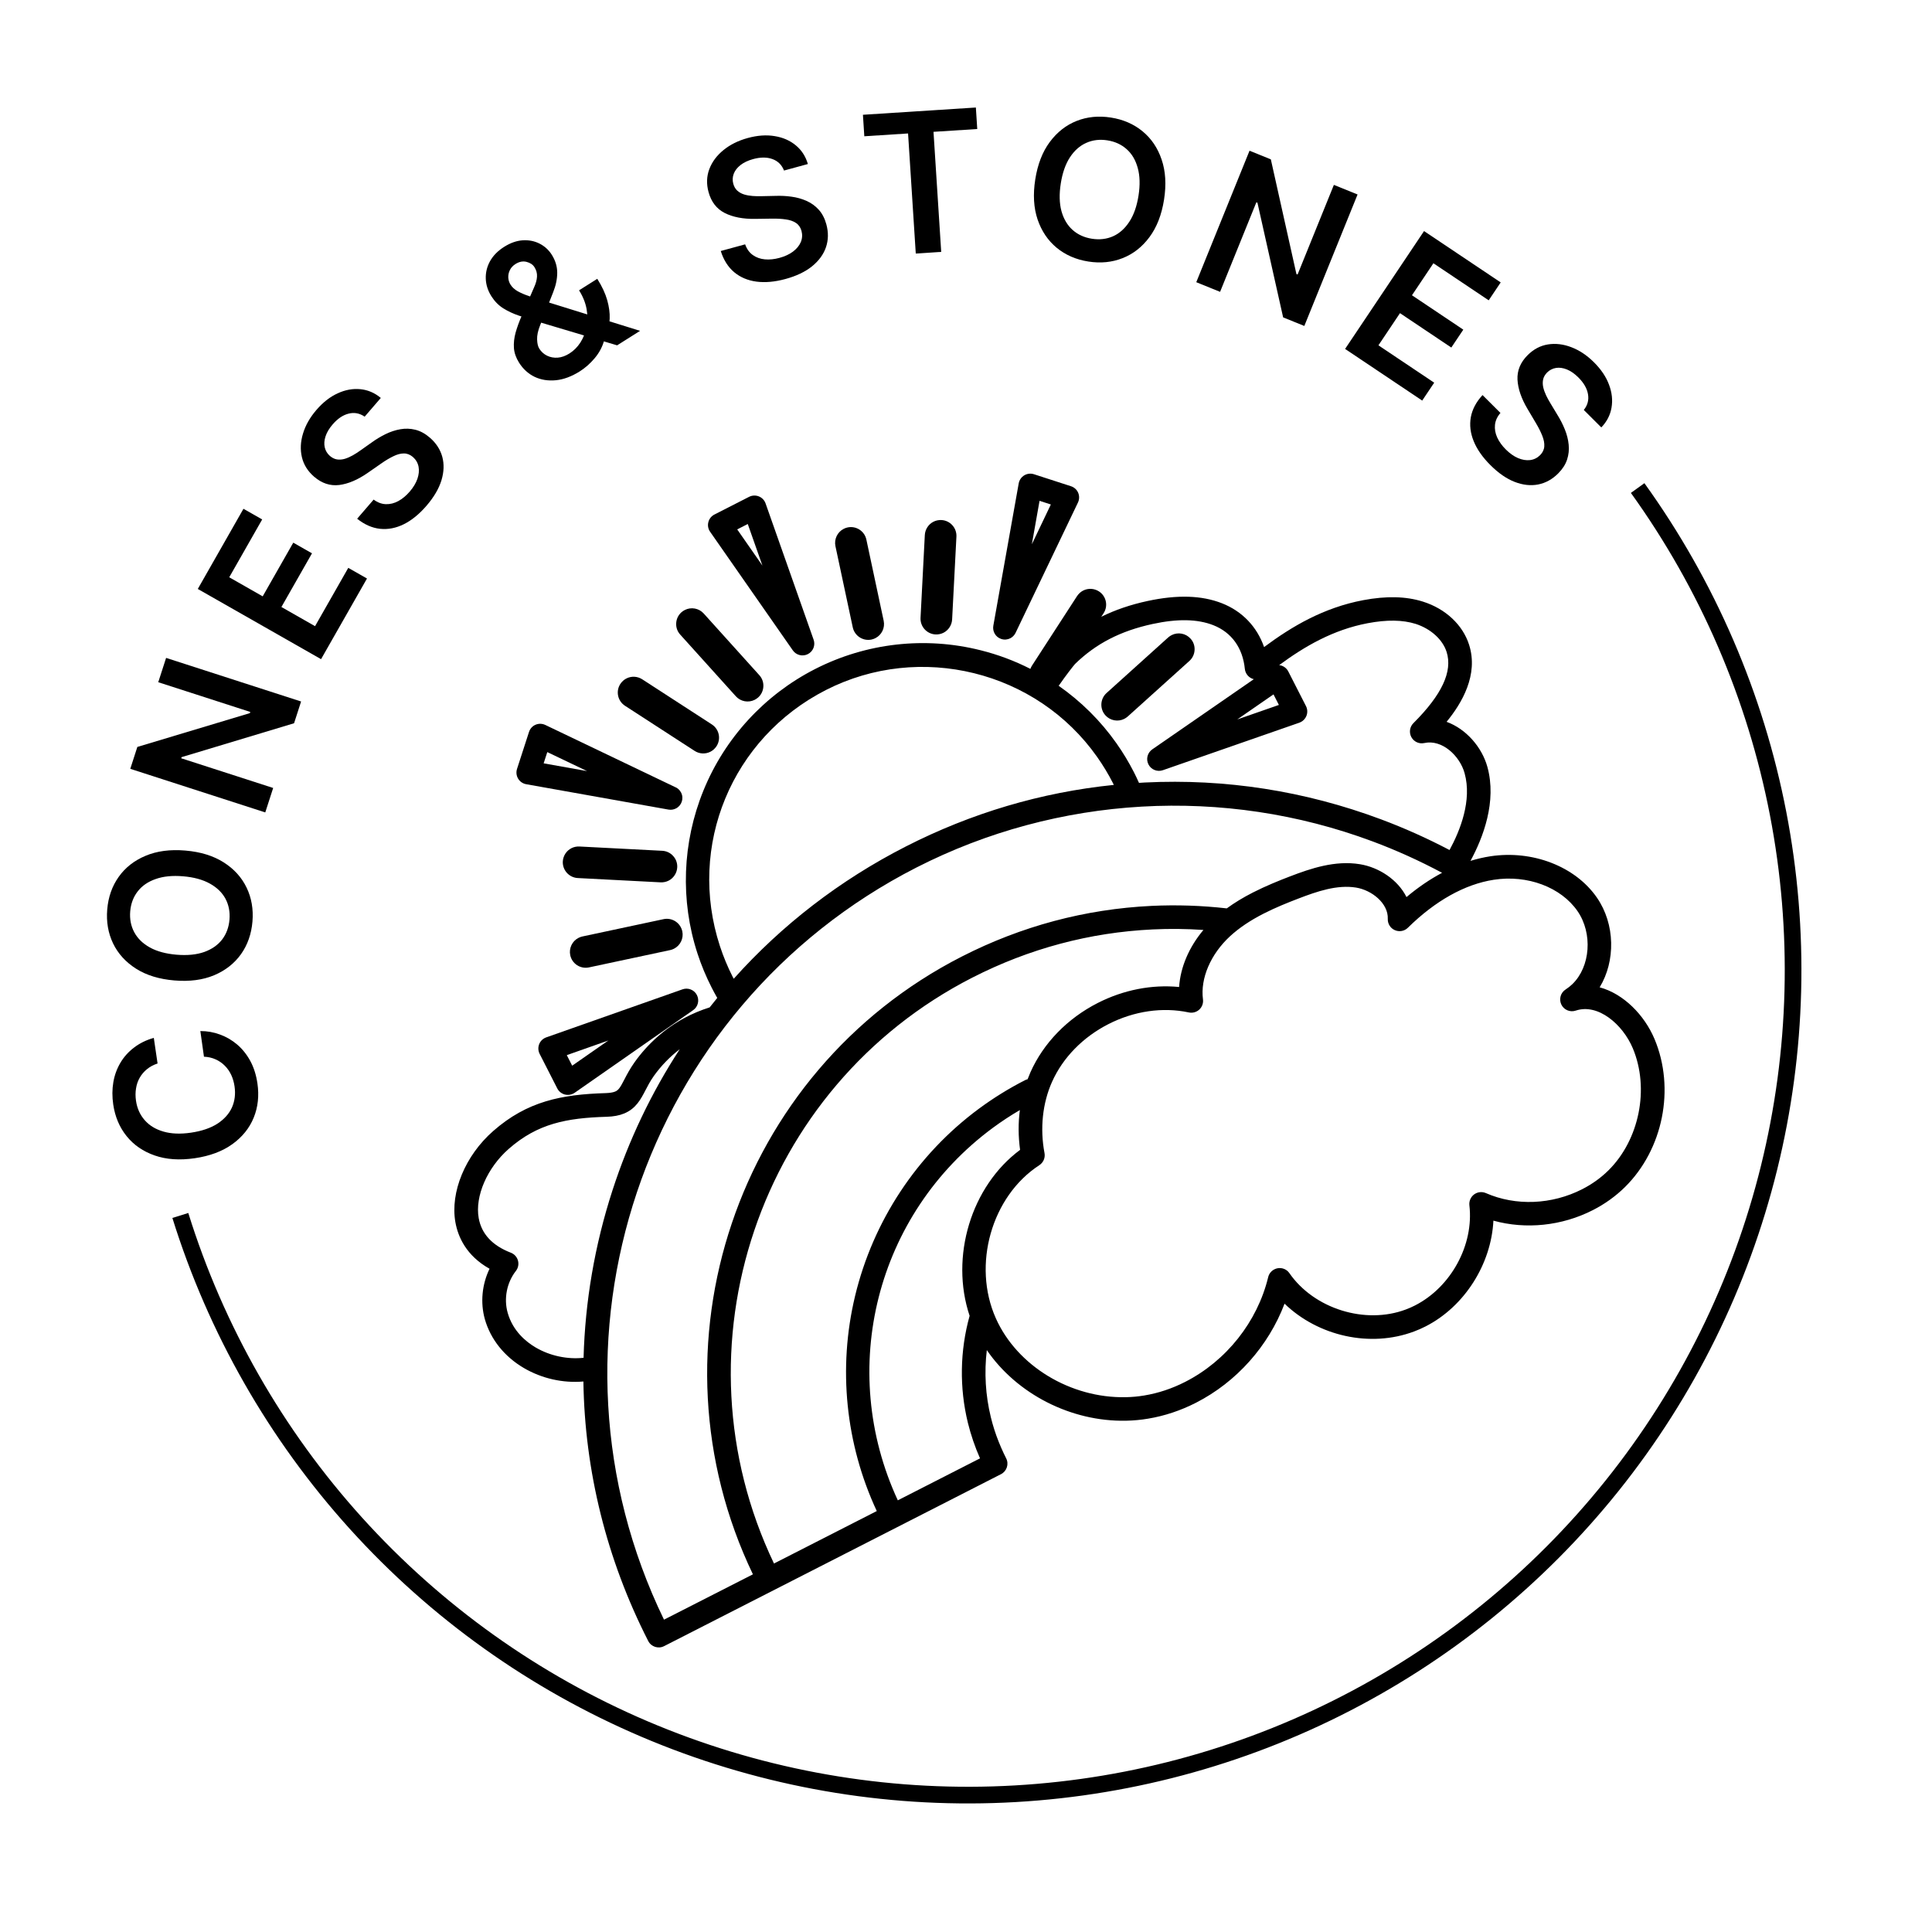 <svg width="169" height="169" viewBox="0 0 169 169" fill="none" xmlns="http://www.w3.org/2000/svg">
<path d="M128.51 56.407C127.958 54.662 126.446 53.245 124.464 52.624C122.985 52.16 121.276 52.118 119.248 52.499C115.785 53.154 113.015 54.786 110.575 56.602C109.956 54.827 108.67 53.47 106.889 52.77C105.116 52.076 102.99 52.011 100.387 52.57C98.888 52.894 97.552 53.349 96.334 53.952L96.537 53.64C96.953 53.002 96.77 52.144 96.127 51.73C95.713 51.464 95.185 51.437 94.747 51.66C94.533 51.769 94.35 51.937 94.217 52.139L90.268 58.231C90.212 58.32 90.167 58.413 90.132 58.509C88.76 57.81 87.301 57.26 85.781 56.882C80.919 55.658 75.775 56.239 71.302 58.522C66.876 60.781 63.405 64.557 61.532 69.153C59.68 73.702 59.495 78.763 61.011 83.405C61.343 84.427 61.765 85.436 62.261 86.407C62.413 86.705 62.574 87.003 62.741 87.294C62.518 87.565 62.298 87.844 62.077 88.12C61.315 88.36 60.573 88.669 59.878 89.043C58.167 89.963 56.658 91.303 55.508 92.92C55.106 93.486 54.833 94.006 54.619 94.422C54.257 95.121 54.113 95.357 53.811 95.483C53.62 95.562 53.345 95.605 53.004 95.618C49.116 95.733 46.11 96.331 43.142 98.936C40.697 101.079 39.37 104.283 39.835 106.912C40.06 108.179 40.776 109.836 42.823 110.984C42.165 112.34 42.003 113.939 42.412 115.395C42.909 117.149 44.117 118.662 45.813 119.66C47.397 120.59 49.247 121 51.032 120.845C51.149 128.65 53.048 136.386 56.702 143.545C56.962 144.053 57.584 144.254 58.091 143.995L87.561 128.952C88.069 128.693 88.271 128.071 88.012 127.563C87.938 127.419 87.869 127.274 87.799 127.129C87.645 126.799 87.5 126.47 87.365 126.131C87.081 125.423 86.85 124.697 86.671 123.963C86.204 122.049 86.087 120.059 86.321 118.099C88.937 121.916 93.662 124.378 98.512 124.276C99.155 124.263 99.8 124.202 100.424 124.097C101.861 123.86 103.272 123.39 104.615 122.705C108.166 120.893 110.964 117.734 112.365 114.038C115.294 116.869 119.85 117.919 123.704 116.466C124.043 116.34 124.384 116.189 124.707 116.024C128.129 114.277 130.449 110.556 130.634 106.775C133.468 107.559 136.617 107.241 139.332 105.855C140.381 105.32 141.321 104.645 142.136 103.844C145.48 100.546 146.546 95.221 144.729 90.89C143.841 88.779 142.016 86.928 139.929 86.365C141.323 84.073 141.294 80.846 139.692 78.524C137.809 75.789 134.058 74.337 130.359 74.904C129.783 74.993 129.203 75.128 128.63 75.304C129.729 73.278 130.948 70.115 130.106 67.076C129.63 65.362 128.251 63.761 126.539 63.141C127.878 61.512 129.341 59.026 128.51 56.408L128.51 56.407ZM111.398 60.74L111.869 61.664L108.228 62.933L111.398 60.74ZM64.101 85.468C63.654 84.592 63.277 83.681 62.976 82.763C60.106 73.989 64.001 64.567 72.242 60.361C80.468 56.162 90.67 58.68 95.974 66.216C96.481 66.936 96.948 67.704 97.351 68.495C97.379 68.55 97.402 68.603 97.43 68.659C91.092 69.306 84.98 71.114 79.23 74.049C73.454 76.997 68.381 80.922 64.183 85.616C64.155 85.561 64.127 85.514 64.102 85.467L64.101 85.468ZM46.865 117.875C45.991 117.361 44.856 116.419 44.407 114.831C44.057 113.591 44.333 112.188 45.125 111.177C45.328 110.921 45.395 110.58 45.309 110.267C45.222 109.95 44.991 109.697 44.685 109.579C43.069 108.957 42.122 107.938 41.874 106.553C41.533 104.64 42.616 102.148 44.507 100.492C47.021 98.286 49.552 97.792 53.07 97.689C53.668 97.671 54.168 97.578 54.593 97.403C55.627 96.977 56.047 96.164 56.455 95.381C56.66 94.984 56.873 94.574 57.191 94.124C57.832 93.226 58.601 92.435 59.462 91.777C56.989 95.572 55.004 99.715 53.571 104.138C52.015 108.939 51.181 113.863 51.047 118.772C49.641 118.924 48.117 118.608 46.866 117.874L46.865 117.875ZM80.165 75.885C92.522 69.577 107.068 68.747 120.074 73.604C122.153 74.379 124.187 75.302 126.145 76.348C125.087 76.911 124.044 77.62 123.032 78.471C122.269 76.94 120.612 75.866 118.959 75.597C116.792 75.242 114.661 75.963 112.831 76.666C111.92 77.015 110.73 77.493 109.593 78.073C108.74 78.508 107.986 78.967 107.311 79.46C105.129 79.211 102.912 79.137 100.726 79.242C94.928 79.522 89.348 81.011 84.136 83.672C64.377 93.757 56.324 117.819 65.861 137.713L58.082 141.679C46.354 117.494 56.115 88.161 80.165 75.885L80.165 75.885ZM85.076 85.505C90.024 82.979 95.325 81.563 100.826 81.301C102.301 81.229 103.788 81.245 105.269 81.347C104.005 82.85 103.258 84.603 103.141 86.337C100.764 86.104 98.278 86.584 96.019 87.737C93.366 89.091 91.278 91.242 90.139 93.79C90.049 93.994 89.967 94.198 89.888 94.406C89.81 94.427 89.735 94.451 89.661 94.489C88.245 95.212 86.882 96.056 85.613 96.996C80.213 100.991 76.373 106.804 74.796 113.369C73.284 119.673 73.96 126.312 76.695 132.178L67.704 136.767C58.683 117.888 66.333 95.071 85.076 85.504L85.076 85.505ZM85.727 127.568L78.535 131.24C73.221 119.776 76.617 106.217 86.844 98.659C87.602 98.1 88.393 97.58 89.212 97.102C89.062 98.236 89.07 99.405 89.231 100.584C84.943 103.766 83.088 109.944 84.816 115.1C83.965 118.158 83.915 121.393 84.665 124.461C84.925 125.515 85.28 126.558 85.726 127.568L85.727 127.568ZM137.995 79.704C139.332 81.642 139.126 84.562 137.537 86.091C137.363 86.259 137.168 86.414 136.955 86.551C136.514 86.832 136.351 87.393 136.575 87.868C136.797 88.338 137.342 88.57 137.836 88.402C139.788 87.748 141.947 89.606 142.828 91.697C144.304 95.214 143.405 99.703 140.692 102.382C140.032 103.034 139.261 103.586 138.4 104.025C135.74 105.383 132.592 105.51 129.976 104.365C129.637 104.218 129.246 104.26 128.946 104.482C128.65 104.702 128.493 105.066 128.534 105.43C128.938 108.892 126.935 112.581 123.775 114.194C123.518 114.325 123.249 114.444 122.98 114.544C119.426 115.885 114.948 114.489 112.788 111.367C112.556 111.03 112.152 110.866 111.75 110.941C111.652 110.959 111.558 110.992 111.47 111.038C111.205 111.173 111.005 111.418 110.934 111.714C109.993 115.612 107.28 119.038 103.678 120.876C102.523 121.466 101.319 121.867 100.086 122.07C99.557 122.159 99.016 122.208 98.469 122.218C93.642 122.317 88.972 119.484 87.111 115.32C85.025 110.652 86.733 104.642 90.915 101.923C91.266 101.693 91.444 101.278 91.368 100.867C90.959 98.711 91.194 96.5 92.024 94.638C92.972 92.517 94.723 90.724 96.957 89.584C99.204 88.436 101.704 88.074 103.99 88.562C104.317 88.632 104.66 88.54 104.906 88.313C105.151 88.086 105.274 87.754 105.229 87.42C104.989 85.577 105.902 83.459 107.605 81.89C108.392 81.168 109.351 80.521 110.535 79.917C111.576 79.385 112.655 78.955 113.574 78.602C115.222 77.969 116.966 77.371 118.625 77.641C120.007 77.868 121.45 79.023 121.395 80.378C121.378 80.8 121.622 81.195 122.009 81.363C122.398 81.536 122.852 81.452 123.151 81.156C125.549 78.796 128.134 77.346 130.671 76.956C133.606 76.501 136.548 77.605 137.996 79.704L137.995 79.704ZM126.542 57.031C127.08 58.731 126.131 60.769 123.636 63.258C123.31 63.582 123.241 64.081 123.46 64.484C123.68 64.886 124.139 65.097 124.589 64.997C126.14 64.655 127.695 66.111 128.115 67.635C128.775 70.016 127.728 72.646 126.797 74.355C124.859 73.337 122.848 72.434 120.797 71.668C114.151 69.185 107.198 68.101 100.139 68.449C99.968 68.458 99.798 68.47 99.632 68.481C99.491 68.168 99.346 67.857 99.19 67.551C98.741 66.672 98.228 65.821 97.662 65.02C96.275 63.048 94.558 61.355 92.608 59.99C93.263 59.039 93.904 58.23 94.037 58.083C95.86 56.303 98.014 55.19 100.821 54.583C103.009 54.11 104.748 54.146 106.132 54.687C107.728 55.314 108.707 56.669 108.891 58.509C108.929 58.883 109.17 59.21 109.515 59.359C109.568 59.383 109.622 59.397 109.68 59.409L100.794 65.55C100.37 65.845 100.225 66.406 100.46 66.866C100.694 67.326 101.232 67.543 101.72 67.373L113.663 63.215C113.707 63.202 113.751 63.179 113.791 63.158C114.012 63.046 114.184 62.856 114.278 62.622C114.388 62.348 114.376 62.034 114.241 61.769L112.694 58.738C112.559 58.473 112.315 58.277 112.028 58.205C111.986 58.194 111.94 58.186 111.895 58.181C114.112 56.544 116.602 55.092 119.629 54.516C121.316 54.197 122.695 54.217 123.843 54.577C125.162 55.008 126.194 55.941 126.542 57.03L126.542 57.031Z" fill="black"/>
<path d="M69.35 56.889C69.646 57.314 70.209 57.453 70.668 57.218C71.128 56.983 71.344 56.442 71.17 55.956L66.968 44.036C66.871 43.756 66.653 43.529 66.375 43.42C66.097 43.312 65.789 43.326 65.524 43.461L62.493 45.008C62.228 45.143 62.032 45.387 61.962 45.678C61.887 45.967 61.947 46.275 62.117 46.517L69.35 56.889ZM65.41 45.837L66.691 49.473L64.487 46.309L65.41 45.837Z" fill="black"/>
<path d="M46.024 68.597L58.472 70.817C58.702 70.858 58.929 70.82 59.123 70.721L59.127 70.719C59.635 70.46 59.837 69.838 59.578 69.33C59.457 69.094 59.258 68.922 59.028 68.836L47.701 63.415C47.431 63.288 47.121 63.279 46.847 63.396C46.573 63.512 46.366 63.743 46.274 64.027L45.226 67.261C45.134 67.544 45.169 67.856 45.322 68.111C45.475 68.367 45.733 68.546 46.024 68.597L46.024 68.597ZM47.874 65.789L51.351 67.45L47.555 66.772L47.874 65.789Z" fill="black"/>
<path d="M87.587 55.895C87.854 55.982 88.136 55.954 88.372 55.834C88.567 55.734 88.734 55.57 88.835 55.361L94.293 43.959C94.42 43.689 94.429 43.379 94.312 43.105C94.196 42.831 93.965 42.624 93.681 42.532L90.447 41.484C90.164 41.392 89.852 41.426 89.596 41.58C89.341 41.733 89.166 41.99 89.111 42.282L86.891 54.73C86.799 55.241 87.095 55.739 87.588 55.895L87.587 55.895ZM90.933 43.809L91.922 44.129L90.261 47.607L90.933 43.809Z" fill="black"/>
<path d="M49.42 95.745C49.664 95.805 49.919 95.778 50.139 95.665C50.18 95.645 50.222 95.618 50.261 95.594L60.634 88.361C61.058 88.066 61.197 87.502 60.962 87.043C60.728 86.583 60.187 86.368 59.7 86.542L47.78 90.744C47.498 90.846 47.273 91.058 47.164 91.336C47.056 91.614 47.07 91.922 47.205 92.187L48.752 95.219C48.886 95.48 49.131 95.67 49.42 95.745ZM49.58 92.297L53.215 91.016L50.051 93.22L49.58 92.297Z" fill="black"/>
<path d="M81.834 55.497C82.076 55.508 82.32 55.458 82.533 55.349C82.97 55.126 83.258 54.681 83.286 54.19L83.662 46.94C83.7 46.179 83.113 45.528 82.351 45.49C82.109 45.479 81.865 45.529 81.652 45.638C81.214 45.861 80.926 46.306 80.898 46.797L80.523 54.047C80.485 54.808 81.072 55.459 81.834 55.497Z" fill="black"/>
<path d="M64.367 60.907C64.784 61.371 65.465 61.496 66.021 61.213C66.127 61.158 66.226 61.089 66.32 61.009C66.593 60.763 66.755 60.426 66.774 60.054C66.794 59.686 66.668 59.329 66.418 59.057L61.556 53.665C61.138 53.202 60.457 53.076 59.902 53.36C59.795 53.414 59.696 53.483 59.602 53.563C59.329 53.809 59.167 54.147 59.149 54.518C59.128 54.886 59.254 55.244 59.505 55.515L64.367 60.907Z" fill="black"/>
<path d="M60.765 65.686C61.178 65.953 61.707 65.98 62.145 65.756C62.362 65.645 62.542 65.479 62.675 65.277C63.091 64.638 62.908 63.78 62.266 63.367L56.174 59.418C55.76 59.152 55.231 59.125 54.793 59.349C54.58 59.457 54.396 59.625 54.263 59.828C53.847 60.466 54.03 61.324 54.673 61.738L60.765 65.686Z" fill="black"/>
<path d="M57.933 74.422L50.683 74.047C50.442 74.036 50.198 74.086 49.985 74.195C49.547 74.418 49.259 74.862 49.231 75.354C49.193 76.115 49.78 76.766 50.538 76.806L57.788 77.182C58.03 77.193 58.274 77.142 58.487 77.034C58.925 76.81 59.213 76.366 59.24 75.875C59.261 75.507 59.135 75.149 58.885 74.878C58.642 74.603 58.304 74.442 57.933 74.422Z" fill="black"/>
<path d="M51.523 84.622L58.624 83.107C58.742 83.084 58.854 83.041 58.961 82.986C59.516 82.703 59.814 82.078 59.684 81.467C59.607 81.108 59.393 80.799 59.085 80.595C58.775 80.396 58.405 80.325 58.045 80.402L50.945 81.917C50.827 81.94 50.714 81.984 50.604 82.04C50.049 82.323 49.751 82.948 49.882 83.558C49.958 83.918 50.172 84.227 50.48 84.431C50.796 84.632 51.164 84.699 51.523 84.622L51.523 84.622Z" fill="black"/>
<path d="M104.042 57.814C104.315 57.568 104.476 57.23 104.495 56.859C104.516 56.491 104.39 56.133 104.139 55.862C103.722 55.398 103.041 55.273 102.486 55.556C102.379 55.611 102.28 55.68 102.186 55.76L96.794 60.622C96.23 61.133 96.185 62.009 96.696 62.574C97.114 63.038 97.795 63.163 98.35 62.88C98.457 62.825 98.556 62.756 98.649 62.676L104.042 57.814Z" fill="black"/>
<path d="M76.237 55.943C76.355 55.919 76.467 55.876 76.577 55.82C77.132 55.537 77.43 54.912 77.299 54.301L75.785 47.2C75.627 46.456 74.891 45.977 74.143 46.137C74.025 46.16 73.912 46.204 73.802 46.26C73.247 46.543 72.949 47.168 73.08 47.779L74.595 54.88C74.758 55.626 75.492 56.101 76.237 55.943Z" fill="black"/>
<path d="M13.454 90.786L13.783 93.028C13.424 93.146 13.116 93.312 12.857 93.525C12.595 93.739 12.382 93.989 12.22 94.274C12.057 94.559 11.95 94.872 11.898 95.215C11.842 95.553 11.841 95.911 11.896 96.287C11.993 96.954 12.248 97.521 12.659 97.987C13.066 98.454 13.613 98.787 14.299 98.984C14.981 99.182 15.784 99.214 16.707 99.079C17.646 98.941 18.416 98.68 19.017 98.294C19.613 97.904 20.038 97.43 20.291 96.871C20.539 96.308 20.614 95.694 20.517 95.031C20.464 94.663 20.365 94.326 20.223 94.021C20.075 93.712 19.887 93.443 19.658 93.216C19.428 92.984 19.16 92.801 18.855 92.666C18.549 92.527 18.211 92.45 17.841 92.434L17.525 90.191C18.121 90.189 18.695 90.291 19.247 90.496C19.799 90.697 20.304 90.992 20.761 91.382C21.214 91.773 21.595 92.252 21.902 92.82C22.206 93.388 22.411 94.037 22.518 94.769C22.676 95.848 22.567 96.847 22.192 97.768C21.816 98.688 21.192 99.461 20.32 100.087C19.449 100.713 18.353 101.122 17.034 101.315C15.711 101.508 14.544 101.428 13.533 101.074C12.518 100.721 11.699 100.157 11.075 99.382C10.452 98.608 10.062 97.686 9.905 96.615C9.805 95.931 9.808 95.282 9.914 94.666C10.019 94.051 10.225 93.486 10.529 92.972C10.829 92.458 11.226 92.015 11.718 91.641C12.206 91.263 12.784 90.978 13.454 90.786Z" fill="black"/>
<path d="M16.207 74.401C17.54 74.513 18.66 74.858 19.568 75.436C20.472 76.011 21.14 76.747 21.572 77.647C22.003 78.542 22.174 79.531 22.083 80.614C21.992 81.697 21.66 82.646 21.085 83.461C20.506 84.272 19.723 84.887 18.735 85.307C17.744 85.723 16.584 85.875 15.256 85.764C13.923 85.652 12.805 85.309 11.9 84.735C10.992 84.156 10.322 83.419 9.891 82.524C9.46 81.624 9.289 80.633 9.38 79.55C9.471 78.468 9.803 77.521 10.378 76.709C10.953 75.894 11.736 75.279 12.727 74.863C13.715 74.444 14.875 74.289 16.207 74.401ZM16.019 76.653C15.081 76.574 14.278 76.655 13.609 76.895C12.937 77.13 12.414 77.492 12.041 77.98C11.664 78.467 11.447 79.046 11.39 79.719C11.334 80.391 11.451 80.999 11.742 81.542C12.029 82.085 12.484 82.53 13.108 82.878C13.728 83.222 14.506 83.433 15.444 83.512C16.382 83.59 17.187 83.512 17.859 83.276C18.528 83.036 19.051 82.673 19.428 82.186C19.801 81.698 20.016 81.118 20.073 80.446C20.129 79.774 20.014 79.166 19.727 78.623C19.436 78.08 18.98 77.637 18.361 77.293C17.737 76.945 16.956 76.731 16.019 76.653Z" fill="black"/>
<path d="M14.53 57.549L26.338 61.363L25.723 63.266L15.883 66.231L15.852 66.329L23.895 68.927L23.204 71.066L11.396 67.252L12.014 65.338L21.858 62.38L21.892 62.276L13.843 59.676L14.53 57.549Z" fill="black"/>
<path d="M28.084 57.66L17.302 51.518L21.297 44.505L22.934 45.438L20.052 50.497L22.979 52.165L25.654 47.469L27.291 48.402L24.616 53.097L27.559 54.774L30.465 49.673L32.102 50.605L28.084 57.66Z" fill="black"/>
<path d="M31.898 36.448C31.461 36.145 30.993 36.056 30.495 36.182C30 36.305 29.535 36.618 29.1 37.123C28.794 37.478 28.585 37.828 28.474 38.175C28.362 38.521 28.34 38.84 28.407 39.133C28.474 39.426 28.625 39.676 28.858 39.882C29.053 40.051 29.261 40.153 29.482 40.188C29.705 40.22 29.934 40.202 30.169 40.133C30.402 40.061 30.633 39.959 30.864 39.828C31.095 39.696 31.316 39.554 31.528 39.401L32.508 38.709C32.897 38.426 33.303 38.181 33.725 37.975C34.151 37.766 34.583 37.624 35.021 37.548C35.462 37.47 35.9 37.484 36.335 37.593C36.77 37.701 37.19 37.93 37.597 38.281C38.148 38.756 38.511 39.315 38.688 39.957C38.861 40.597 38.836 41.285 38.613 42.021C38.389 42.75 37.953 43.491 37.304 44.244C36.674 44.975 36.013 45.512 35.323 45.856C34.635 46.196 33.943 46.33 33.248 46.258C32.555 46.184 31.886 45.889 31.241 45.376L32.684 43.701C33.033 43.959 33.392 44.093 33.762 44.102C34.133 44.112 34.494 44.021 34.846 43.829C35.201 43.634 35.532 43.358 35.838 43.004C36.157 42.633 36.381 42.262 36.511 41.888C36.641 41.509 36.675 41.155 36.613 40.824C36.548 40.491 36.382 40.207 36.116 39.972C35.868 39.764 35.605 39.661 35.324 39.665C35.041 39.666 34.736 39.747 34.41 39.909C34.084 40.065 33.732 40.274 33.357 40.537L32.16 41.369C31.293 41.971 30.465 42.323 29.673 42.425C28.881 42.521 28.149 42.279 27.476 41.698C26.922 41.221 26.566 40.653 26.409 39.994C26.254 39.333 26.286 38.643 26.505 37.925C26.721 37.205 27.112 36.516 27.679 35.858C28.254 35.191 28.874 34.707 29.539 34.406C30.204 34.099 30.865 33.978 31.523 34.044C32.178 34.107 32.773 34.362 33.311 34.809L31.898 36.448Z" fill="black"/>
<path d="M50.718 32.483C50.001 32.935 49.303 33.195 48.623 33.261C47.943 33.327 47.325 33.227 46.766 32.964C46.209 32.694 45.755 32.281 45.404 31.724C45.139 31.304 44.989 30.878 44.955 30.446C44.925 30.011 44.974 29.56 45.103 29.091C45.236 28.62 45.418 28.121 45.649 27.594L46.71 25.154C46.871 24.804 46.959 24.486 46.974 24.2C46.993 23.911 46.918 23.633 46.75 23.367C46.607 23.141 46.377 22.988 46.059 22.907C45.743 22.825 45.42 22.887 45.089 23.097C44.867 23.237 44.704 23.414 44.6 23.627C44.497 23.835 44.451 24.053 44.461 24.281C44.474 24.507 44.54 24.713 44.659 24.901C44.803 25.13 45.013 25.323 45.288 25.478C45.567 25.632 45.888 25.771 46.253 25.894C46.62 26.015 47.012 26.144 47.426 26.278L55.991 28.94L53.983 30.208L46.938 28.105C46.41 27.942 45.896 27.777 45.394 27.611C44.897 27.443 44.44 27.229 44.024 26.971C43.609 26.708 43.264 26.357 42.988 25.92C42.675 25.425 42.51 24.91 42.493 24.376C42.474 23.839 42.599 23.328 42.866 22.844C43.138 22.358 43.55 21.94 44.103 21.591C44.656 21.242 45.2 21.052 45.734 21.02C46.269 20.989 46.758 21.086 47.201 21.312C47.645 21.539 48.002 21.865 48.271 22.292C48.584 22.788 48.741 23.309 48.743 23.857C48.742 24.402 48.624 24.971 48.387 25.564L47.246 28.456C47.057 28.928 46.969 29.342 46.983 29.696C46.994 30.047 47.057 30.313 47.171 30.494C47.346 30.771 47.574 30.978 47.856 31.115C48.139 31.252 48.45 31.309 48.788 31.286C49.129 31.258 49.47 31.136 49.811 30.92C50.187 30.683 50.505 30.366 50.765 29.968C51.022 29.566 51.202 29.113 51.305 28.61C51.407 28.105 51.409 27.579 51.311 27.03C51.21 26.477 50.991 25.932 50.652 25.396L52.246 24.39C52.664 25.053 52.955 25.677 53.118 26.261C53.28 26.843 53.351 27.375 53.332 27.86C53.311 28.341 53.234 28.765 53.102 29.13C53.057 29.24 53.015 29.348 52.976 29.453C52.938 29.559 52.896 29.666 52.85 29.776C52.693 30.344 52.416 30.862 52.02 31.332C51.627 31.799 51.193 32.183 50.718 32.483Z" fill="black"/>
<path d="M68.581 14.918C68.387 14.423 68.049 14.088 67.566 13.914C67.087 13.739 66.526 13.74 65.883 13.915C65.431 14.039 65.062 14.213 64.776 14.438C64.49 14.662 64.293 14.915 64.185 15.196C64.077 15.476 64.063 15.767 64.141 16.068C64.209 16.317 64.324 16.518 64.487 16.671C64.654 16.822 64.855 16.935 65.088 17.009C65.321 17.079 65.57 17.124 65.835 17.144C66.1 17.164 66.363 17.169 66.625 17.161L67.823 17.135C68.304 17.117 68.778 17.14 69.243 17.206C69.713 17.27 70.151 17.393 70.557 17.576C70.966 17.757 71.321 18.014 71.621 18.346C71.921 18.679 72.142 19.104 72.284 19.622C72.475 20.324 72.465 20.99 72.252 21.622C72.038 22.25 71.633 22.806 71.037 23.292C70.444 23.772 69.668 24.143 68.71 24.405C67.778 24.659 66.93 24.735 66.166 24.634C65.405 24.532 64.757 24.257 64.22 23.809C63.687 23.36 63.296 22.743 63.048 21.956L65.181 21.374C65.326 21.782 65.55 22.094 65.851 22.309C66.153 22.524 66.503 22.65 66.903 22.687C67.306 22.724 67.734 22.68 68.186 22.557C68.658 22.428 69.052 22.245 69.368 22.008C69.687 21.766 69.913 21.49 70.047 21.182C70.179 20.869 70.2 20.541 70.111 20.197C70.022 19.887 69.86 19.654 69.625 19.501C69.39 19.343 69.091 19.24 68.731 19.192C68.373 19.139 67.965 19.117 67.506 19.125L66.049 19.146C64.994 19.162 64.11 18.991 63.397 18.633C62.686 18.27 62.214 17.66 61.98 16.803C61.787 16.097 61.809 15.428 62.047 14.793C62.288 14.158 62.7 13.604 63.282 13.131C63.864 12.654 64.573 12.301 65.411 12.072C66.26 11.84 67.045 11.785 67.765 11.907C68.488 12.023 69.103 12.293 69.612 12.715C70.12 13.133 70.472 13.678 70.668 14.348L68.581 14.918Z" fill="black"/>
<path d="M75.605 11.92L75.484 10.04L85.363 9.405L85.484 11.286L81.657 11.531L82.331 22.034L80.106 22.177L79.432 11.674L75.605 11.92Z" fill="black"/>
<path d="M101.823 17.466C101.615 18.787 101.19 19.879 100.547 20.743C99.909 21.603 99.125 22.216 98.197 22.581C97.273 22.947 96.274 23.046 95.201 22.877C94.127 22.708 93.205 22.307 92.433 21.675C91.666 21.039 91.109 20.214 90.762 19.198C90.419 18.179 90.352 17.012 90.558 15.695C90.766 14.374 91.189 13.283 91.827 12.423C92.47 11.559 93.254 10.944 94.178 10.578C95.106 10.213 96.107 10.115 97.181 10.284C98.254 10.453 99.174 10.853 99.942 11.485C100.713 12.117 101.27 12.943 101.613 13.961C101.961 14.977 102.03 16.145 101.823 17.466ZM99.59 17.115C99.736 16.185 99.714 15.378 99.523 14.694C99.337 14.006 99.014 13.459 98.555 13.051C98.096 12.64 97.534 12.382 96.867 12.277C96.201 12.172 95.586 12.245 95.023 12.496C94.461 12.743 93.984 13.165 93.592 13.761C93.204 14.355 92.937 15.116 92.791 16.046C92.645 16.976 92.665 17.784 92.851 18.472C93.042 19.156 93.367 19.704 93.826 20.115C94.285 20.523 94.848 20.779 95.514 20.884C96.18 20.988 96.795 20.917 97.357 20.671C97.92 20.42 98.395 19.997 98.782 19.404C99.175 18.808 99.444 18.044 99.59 17.115Z" fill="black"/>
<path d="M118.752 17.012L114.094 28.513L112.241 27.762L109.994 17.734L109.899 17.695L106.726 25.529L104.643 24.685L109.301 13.184L111.165 13.939L113.403 23.971L113.505 24.012L116.68 16.173L118.752 17.012Z" fill="black"/>
<path d="M117.661 30.522L124.567 20.213L131.272 24.704L130.223 26.27L125.386 23.029L123.511 25.828L128.001 28.836L126.952 30.401L122.462 27.393L120.577 30.207L125.455 33.475L124.406 35.04L117.661 30.522Z" fill="black"/>
<path d="M138.542 35.861C138.875 35.446 138.997 34.986 138.908 34.481C138.822 33.978 138.542 33.492 138.07 33.021C137.739 32.69 137.404 32.456 137.067 32.32C136.73 32.183 136.412 32.138 136.116 32.184C135.819 32.23 135.559 32.362 135.336 32.58C135.154 32.763 135.037 32.963 134.986 33.18C134.938 33.4 134.94 33.63 134.991 33.87C135.046 34.107 135.131 34.345 135.245 34.585C135.36 34.824 135.486 35.056 135.623 35.278L136.242 36.305C136.496 36.713 136.711 37.136 136.886 37.572C137.064 38.012 137.175 38.453 137.218 38.896C137.264 39.341 137.218 39.777 137.079 40.203C136.939 40.629 136.68 41.032 136.301 41.412C135.787 41.927 135.204 42.249 134.55 42.379C133.899 42.505 133.215 42.431 132.498 42.155C131.786 41.879 131.078 41.39 130.375 40.688C129.691 40.007 129.203 39.309 128.911 38.596C128.621 37.885 128.537 37.185 128.659 36.497C128.784 35.811 129.125 35.165 129.684 34.559L131.25 36.12C130.968 36.449 130.809 36.798 130.772 37.166C130.735 37.535 130.8 37.902 130.966 38.267C131.136 38.635 131.386 38.985 131.718 39.315C132.064 39.66 132.418 39.911 132.781 40.068C133.15 40.224 133.501 40.284 133.836 40.246C134.173 40.206 134.468 40.061 134.722 39.812C134.947 39.58 135.068 39.325 135.085 39.045C135.104 38.762 135.045 38.452 134.908 38.115C134.776 37.779 134.592 37.413 134.358 37.019L133.615 35.765C133.076 34.858 132.785 34.006 132.741 33.209C132.703 32.412 132.997 31.699 133.625 31.07C134.141 30.552 134.733 30.238 135.401 30.129C136.072 30.022 136.758 30.104 137.458 30.374C138.161 30.642 138.82 31.082 139.435 31.695C140.059 32.317 140.497 32.97 140.749 33.655C141.007 34.34 141.079 35.008 140.966 35.66C140.856 36.308 140.558 36.884 140.073 37.388L138.542 35.861Z" fill="black"/>
<path d="M143.843 42.266C150.013 50.837 154.248 60.647 156.253 71.017C158.257 81.386 157.985 92.067 155.455 102.321C152.924 112.575 148.196 122.157 141.597 130.403C134.998 138.649 126.686 145.363 117.236 150.08C107.787 154.797 97.425 157.404 86.868 157.721C76.311 158.039 65.812 156.058 56.096 151.917C46.38 147.776 37.68 141.573 30.598 133.738C23.516 125.903 18.221 116.623 15.079 106.539L16.471 106.105C19.55 115.987 24.739 125.082 31.68 132.76C38.62 140.439 47.146 146.518 56.667 150.576C66.189 154.634 76.479 156.575 86.824 156.264C97.17 155.953 107.325 153.398 116.585 148.775C125.846 144.153 133.992 137.573 140.459 129.492C146.926 121.411 151.559 112.021 154.039 101.972C156.519 91.923 156.786 81.455 154.821 71.293C152.856 61.131 148.707 51.517 142.66 43.117L143.843 42.266Z" fill="black"/>
</svg>
